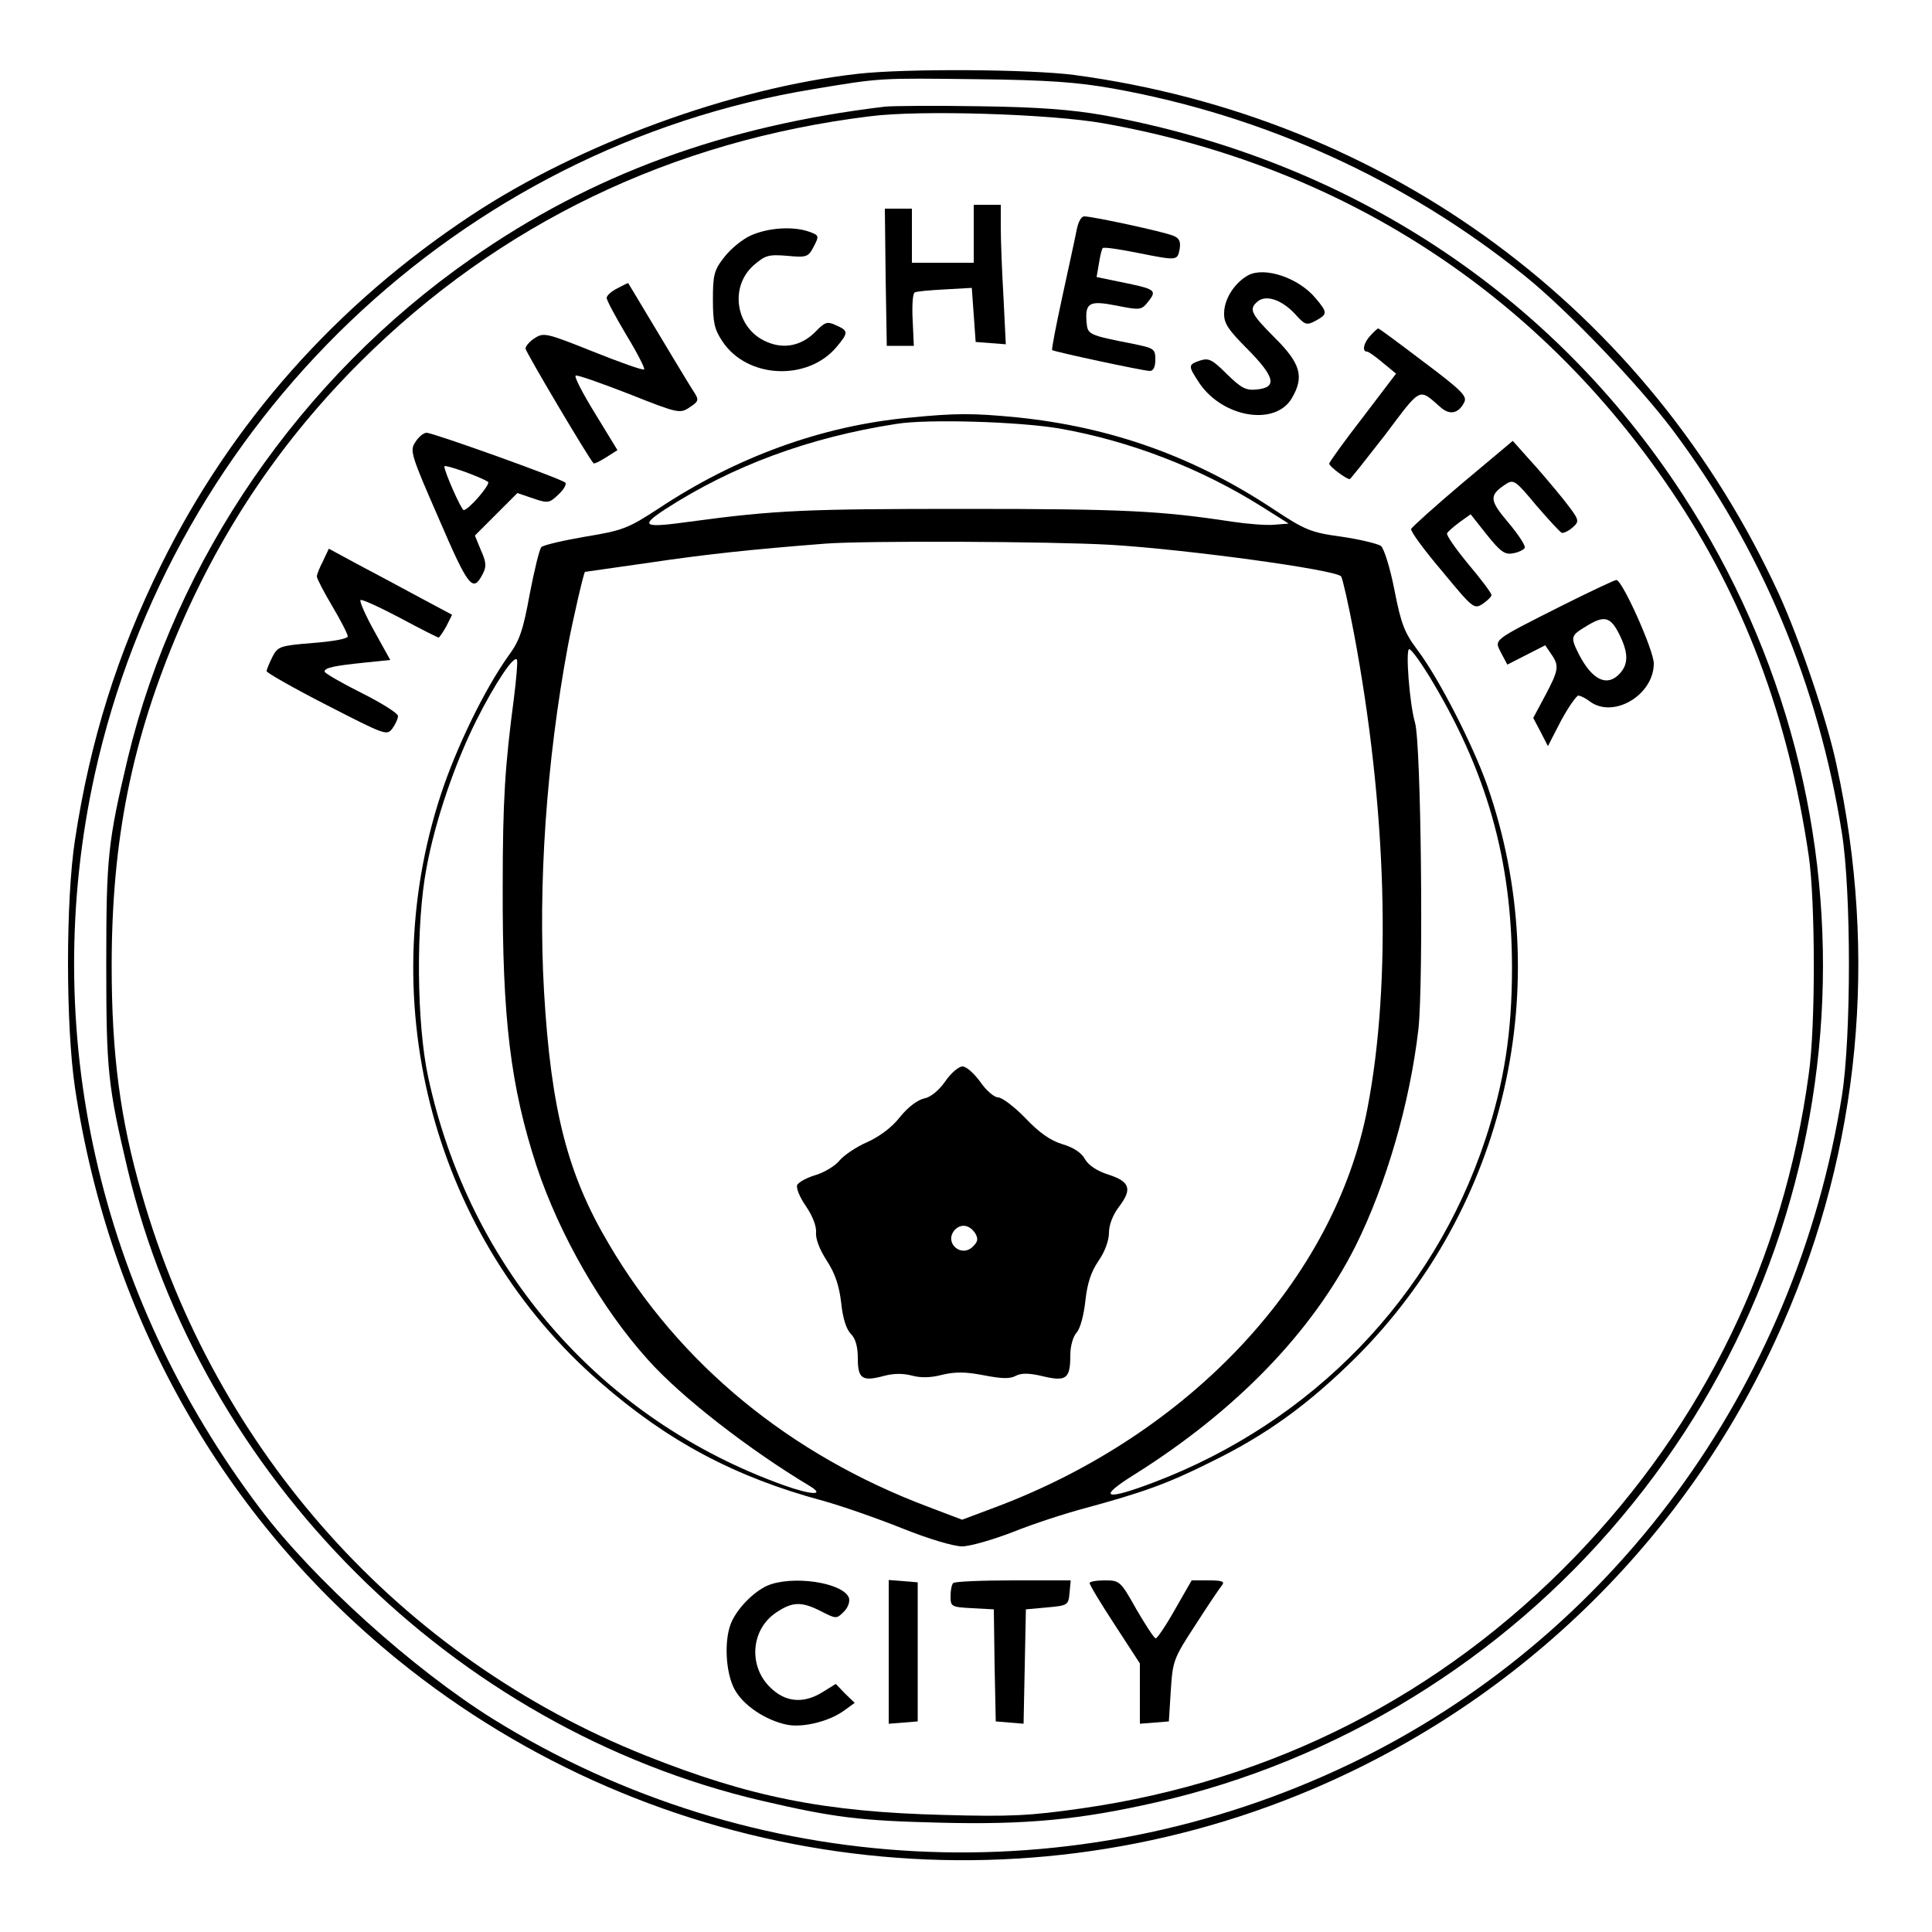 <?xml version="1.0" standalone="no"?>
<!DOCTYPE svg PUBLIC "-//W3C//DTD SVG 20010904//EN"
 "http://www.w3.org/TR/2001/REC-SVG-20010904/DTD/svg10.dtd">
<svg version="1.0" xmlns="http://www.w3.org/2000/svg"
 width="500pt" height="500pt" viewBox="0 0 500 500"
 preserveAspectRatio="xMidYMid meet">

<g transform="translate(0,500) scale(0.1,-0.1)"
fill="#000000" stroke="none">
<path d="M2220 4809 c-327 -37 -720 -181 -1000 -366 -351 -232 -622 -538 -804
-907 -112 -227 -183 -453 -222 -710 -24 -156 -24 -479 0 -641 89 -593 383
-1113 836 -1481 666 -540 1577 -669 2365 -335 547 232 983 663 1220 1207 198
452 246 949 138 1444 -24 115 -95 323 -148 440 -339 739 -1013 1237 -1825
1346 -115 15 -436 17 -560 3z m660 -38 c391 -70 757 -236 1065 -484 111 -89
296 -283 384 -400 229 -306 377 -658 438 -1044 24 -152 24 -525 0 -678 -121
-760 -596 -1405 -1273 -1730 -714 -342 -1547 -299 -2216 115 -209 130 -467
363 -605 546 -419 555 -573 1238 -428 1899 202 915 943 1623 1858 1774 179 30
172 29 427 26 183 -2 260 -8 350 -24z"/>
<path d="M2290 4724 c-417 -50 -760 -176 -1070 -393 -443 -309 -765 -778 -889
-1292 -52 -219 -56 -257 -56 -534 0 -275 4 -314 55 -530 189 -796 842 -1448
1640 -1635 189 -44 256 -52 460 -57 227 -6 367 8 564 53 467 107 893 368 1202
737 632 751 696 1822 159 2647 -339 521 -867 867 -1500 982 -81 14 -165 21
-320 23 -115 2 -226 1 -245 -1z m565 -43 c615 -109 1124 -438 1469 -949 188
-277 304 -586 357 -947 17 -115 18 -441 0 -565 -65 -479 -271 -903 -605 -1249
-346 -358 -781 -580 -1276 -651 -134 -19 -183 -22 -360 -17 -306 8 -499 46
-770 154 -633 253 -1112 786 -1303 1453 -56 193 -78 362 -78 590 0 326 52 586
176 875 113 262 267 489 469 690 358 356 805 571 1317 634 130 17 468 6 604
-18z"/>
<path d="M2520 4395 l0 -75 -80 0 -80 0 0 70 0 70 -35 0 -35 0 2 -177 3 -178
35 0 35 0 -3 66 c-2 37 0 69 5 72 4 3 40 6 78 8 l70 4 5 -70 5 -70 39 -3 39
-3 -6 122 c-4 67 -7 148 -7 181 l0 58 -35 0 -35 0 0 -75z"/>
<path d="M2786 4403 c-4 -21 -21 -98 -37 -172 -16 -74 -28 -135 -26 -137 4 -4
236 -54 253 -54 9 0 14 11 14 29 0 28 -3 30 -57 41 -117 23 -118 24 -121 56
-4 51 7 57 78 43 61 -12 64 -12 82 11 23 29 18 32 -71 50 l-63 13 6 35 c3 19
7 37 10 40 3 3 43 -3 88 -12 106 -21 105 -21 111 10 3 19 -1 28 -17 34 -23 10
-208 50 -230 50 -8 0 -16 -15 -20 -37z"/>
<path d="M1944 4391 c-23 -10 -54 -36 -70 -57 -26 -33 -29 -46 -29 -109 0 -60
4 -78 25 -109 64 -96 220 -103 295 -14 31 37 31 42 -1 56 -23 11 -29 9 -54
-17 -36 -36 -81 -45 -125 -26 -80 33 -99 141 -35 198 30 26 38 29 87 25 51 -5
55 -3 69 24 14 27 14 29 -11 38 -41 15 -106 11 -151 -9z"/>
<path d="M3231 4288 c-35 -19 -62 -60 -63 -97 -1 -27 9 -43 61 -95 71 -72 77
-99 23 -104 -28 -3 -40 4 -77 40 -38 38 -47 42 -69 35 -32 -11 -32 -13 -1 -60
61 -88 195 -110 238 -38 33 56 23 90 -43 156 -63 63 -69 75 -45 95 22 18 62 4
96 -32 26 -29 30 -31 54 -18 31 17 31 21 0 58 -44 53 -131 82 -174 60z"/>
<path d="M1598 4254 c-16 -8 -28 -19 -28 -25 0 -6 23 -49 51 -96 28 -46 49
-87 46 -89 -3 -3 -62 18 -132 46 -120 48 -128 50 -151 35 -13 -8 -24 -21 -24
-27 0 -8 161 -280 176 -297 2 -2 16 5 32 15 l30 19 -58 95 c-32 52 -55 96 -50
98 5 2 67 -20 139 -48 126 -50 131 -51 156 -34 23 15 24 19 12 38 -11 16 -78
128 -171 283 -1 1 -13 -5 -28 -13z"/>
<path d="M3547 4132 c-18 -19 -23 -42 -9 -42 4 0 22 -13 41 -29 l34 -28 -86
-113 c-48 -62 -87 -116 -87 -120 0 -7 44 -40 53 -40 2 0 43 52 92 115 94 125
86 121 142 72 24 -22 47 -18 62 11 9 16 -4 30 -104 105 -63 48 -116 87 -118
87 -2 0 -11 -8 -20 -18z"/>
<path d="M2352 3919 c-225 -21 -448 -102 -649 -236 -77 -50 -91 -56 -189 -72
-58 -10 -109 -22 -113 -27 -5 -5 -18 -59 -30 -121 -17 -93 -26 -121 -55 -160
-62 -87 -135 -237 -175 -359 -179 -546 -15 -1150 412 -1521 175 -153 350 -246
577 -307 47 -13 139 -45 204 -71 70 -28 134 -47 156 -47 20 0 79 17 131 37 52
21 135 48 184 61 151 41 216 64 326 119 146 71 255 150 380 274 386 387 518
962 338 1478 -37 105 -125 277 -180 350 -34 45 -43 68 -60 155 -11 57 -27 108
-35 115 -9 6 -54 17 -102 24 -80 11 -94 17 -176 71 -205 136 -420 213 -665
238 -114 11 -157 11 -279 -1z m390 -28 c182 -32 367 -103 528 -205 l65 -41
-37 -3 c-20 -2 -70 2 -110 8 -184 28 -278 33 -688 33 -413 0 -492 -3 -714 -33
-122 -17 -132 -12 -63 33 172 111 370 185 597 220 79 13 316 6 422 -12z m133
-301 c198 -12 586 -65 596 -82 4 -7 19 -73 33 -147 85 -452 98 -902 35 -1229
-85 -443 -457 -842 -961 -1032 l-88 -33 -87 33 c-359 135 -644 369 -827 680
-107 180 -150 347 -168 653 -16 277 6 596 62 897 13 68 41 190 44 190 1 0 77
11 168 24 141 21 260 34 453 49 99 8 586 6 740 -3z m822 -337 c150 -246 216
-477 216 -758 0 -167 -20 -296 -69 -444 -135 -408 -447 -731 -857 -887 -129
-49 -149 -41 -51 20 263 165 460 369 572 591 80 161 141 371 163 563 13 123 7
738 -9 792 -14 47 -25 190 -15 190 5 0 27 -30 50 -67z m-2367 -60 c-23 -175
-29 -262 -29 -489 -1 -340 20 -515 88 -723 59 -177 168 -367 287 -499 85 -96
263 -234 420 -328 41 -25 3 -23 -67 2 -474 170 -814 560 -921 1057 -30 139
-32 396 -4 542 22 120 73 269 128 379 49 98 100 174 106 158 2 -6 -2 -51 -8
-99z"/>
<path d="M2446 2201 c-17 -24 -38 -41 -55 -44 -17 -4 -42 -23 -62 -48 -20 -26
-52 -50 -85 -65 -28 -12 -60 -34 -71 -47 -11 -14 -39 -31 -62 -38 -24 -7 -45
-19 -48 -26 -3 -8 7 -32 23 -55 17 -25 27 -51 26 -67 -2 -16 9 -45 28 -74 22
-34 32 -66 37 -109 4 -39 13 -68 25 -80 12 -12 18 -33 18 -63 0 -53 11 -61 67
-46 26 7 50 7 73 1 22 -6 48 -6 78 2 34 8 60 8 107 -1 46 -9 68 -10 83 -2 15
8 35 8 72 -1 60 -14 70 -6 70 56 0 22 7 47 16 57 10 11 19 46 23 83 5 46 15
75 34 103 16 23 27 52 27 73 0 20 10 46 26 67 35 46 28 65 -27 83 -29 9 -52
24 -61 40 -9 17 -31 31 -59 39 -30 9 -60 30 -95 67 -29 30 -61 54 -71 54 -10
0 -31 18 -46 40 -16 22 -36 40 -46 40 -10 0 -30 -17 -45 -39z m78 -393 c8 -14
7 -21 -6 -34 -30 -30 -75 9 -48 42 16 18 39 15 54 -8z"/>
<path d="M1075 3856 c-15 -22 -12 -32 61 -199 77 -179 88 -191 113 -143 10 19
10 30 -4 61 l-16 39 55 55 55 55 41 -14 c38 -13 42 -12 65 10 14 13 22 27 18
31 -10 10 -342 129 -359 129 -8 0 -21 -11 -29 -24z m188 -103 c8 -5 -50 -73
-63 -73 -6 0 -50 99 -50 113 0 6 89 -25 113 -40z"/>
<path d="M3785 3750 c-71 -60 -131 -114 -133 -119 -2 -6 34 -55 80 -109 80
-97 83 -99 105 -85 13 9 23 19 23 23 0 5 -27 41 -60 80 -33 40 -58 76 -55 80
3 5 18 18 33 29 l28 20 42 -53 c35 -44 47 -52 67 -48 14 2 28 9 31 14 3 5 -16
34 -42 65 -50 59 -51 71 -7 100 20 13 25 10 78 -54 32 -37 62 -70 67 -72 5 -1
18 5 28 14 19 17 18 19 -25 74 -25 31 -64 77 -88 103 l-42 47 -130 -109z"/>
<path d="M836 3548 c-9 -17 -16 -35 -16 -40 0 -5 18 -40 40 -77 22 -37 40 -72
40 -78 0 -6 -38 -13 -90 -17 -86 -7 -91 -9 -105 -36 -8 -16 -15 -33 -15 -37 0
-4 70 -44 156 -88 150 -77 155 -79 169 -61 8 11 15 26 15 33 0 7 -43 34 -95
60 -52 26 -95 51 -95 55 0 10 25 15 102 23 l68 7 -41 74 c-23 41 -39 78 -36
81 3 3 49 -18 102 -46 52 -28 98 -51 100 -51 2 0 11 13 20 29 l15 30 -88 47
c-48 26 -119 64 -159 85 l-72 39 -15 -32z"/>
<path d="M4045 3434 c-186 -94 -178 -88 -160 -124 l16 -30 49 25 49 25 15 -22
c22 -31 20 -42 -15 -108 l-31 -58 19 -36 19 -37 34 66 c19 35 40 65 45 65 6
-1 19 -7 29 -15 61 -46 166 16 166 98 0 34 -82 217 -97 216 -4 0 -66 -29 -138
-65z m145 -74 c24 -48 25 -77 3 -102 -33 -37 -72 -19 -107 49 -22 44 -21 48
17 71 48 30 64 27 87 -18z"/>
<path d="M1985 896 c-37 -17 -80 -62 -94 -99 -17 -45 -13 -124 9 -167 22 -43
82 -83 139 -94 41 -7 106 9 144 36 l29 21 -25 24 -24 25 -34 -21 c-46 -29 -91
-27 -128 5 -65 54 -61 155 8 201 42 28 65 29 116 3 39 -20 40 -20 59 -1 11 11
16 26 13 36 -16 40 -148 59 -212 31z"/>
<path d="M2300 725 l0 -186 38 3 37 3 0 180 0 180 -37 3 -38 3 0 -186z"/>
<path d="M2467 903 c-4 -3 -7 -19 -7 -34 0 -27 2 -28 56 -31 l56 -3 2 -145 3
-145 36 -3 36 -3 3 148 3 148 55 5 c54 5 55 6 58 38 l3 32 -149 0 c-82 0 -152
-3 -155 -7z"/>
<path d="M2820 903 c0 -5 29 -53 65 -108 l65 -100 0 -78 0 -78 38 3 37 3 5 80
c5 77 7 83 64 170 32 50 63 96 69 103 7 9 -1 12 -35 12 l-44 0 -43 -75 c-23
-41 -46 -75 -50 -75 -4 0 -26 34 -50 75 -41 73 -43 75 -82 75 -21 0 -39 -3
-39 -7z"/>
</g>
</svg>
